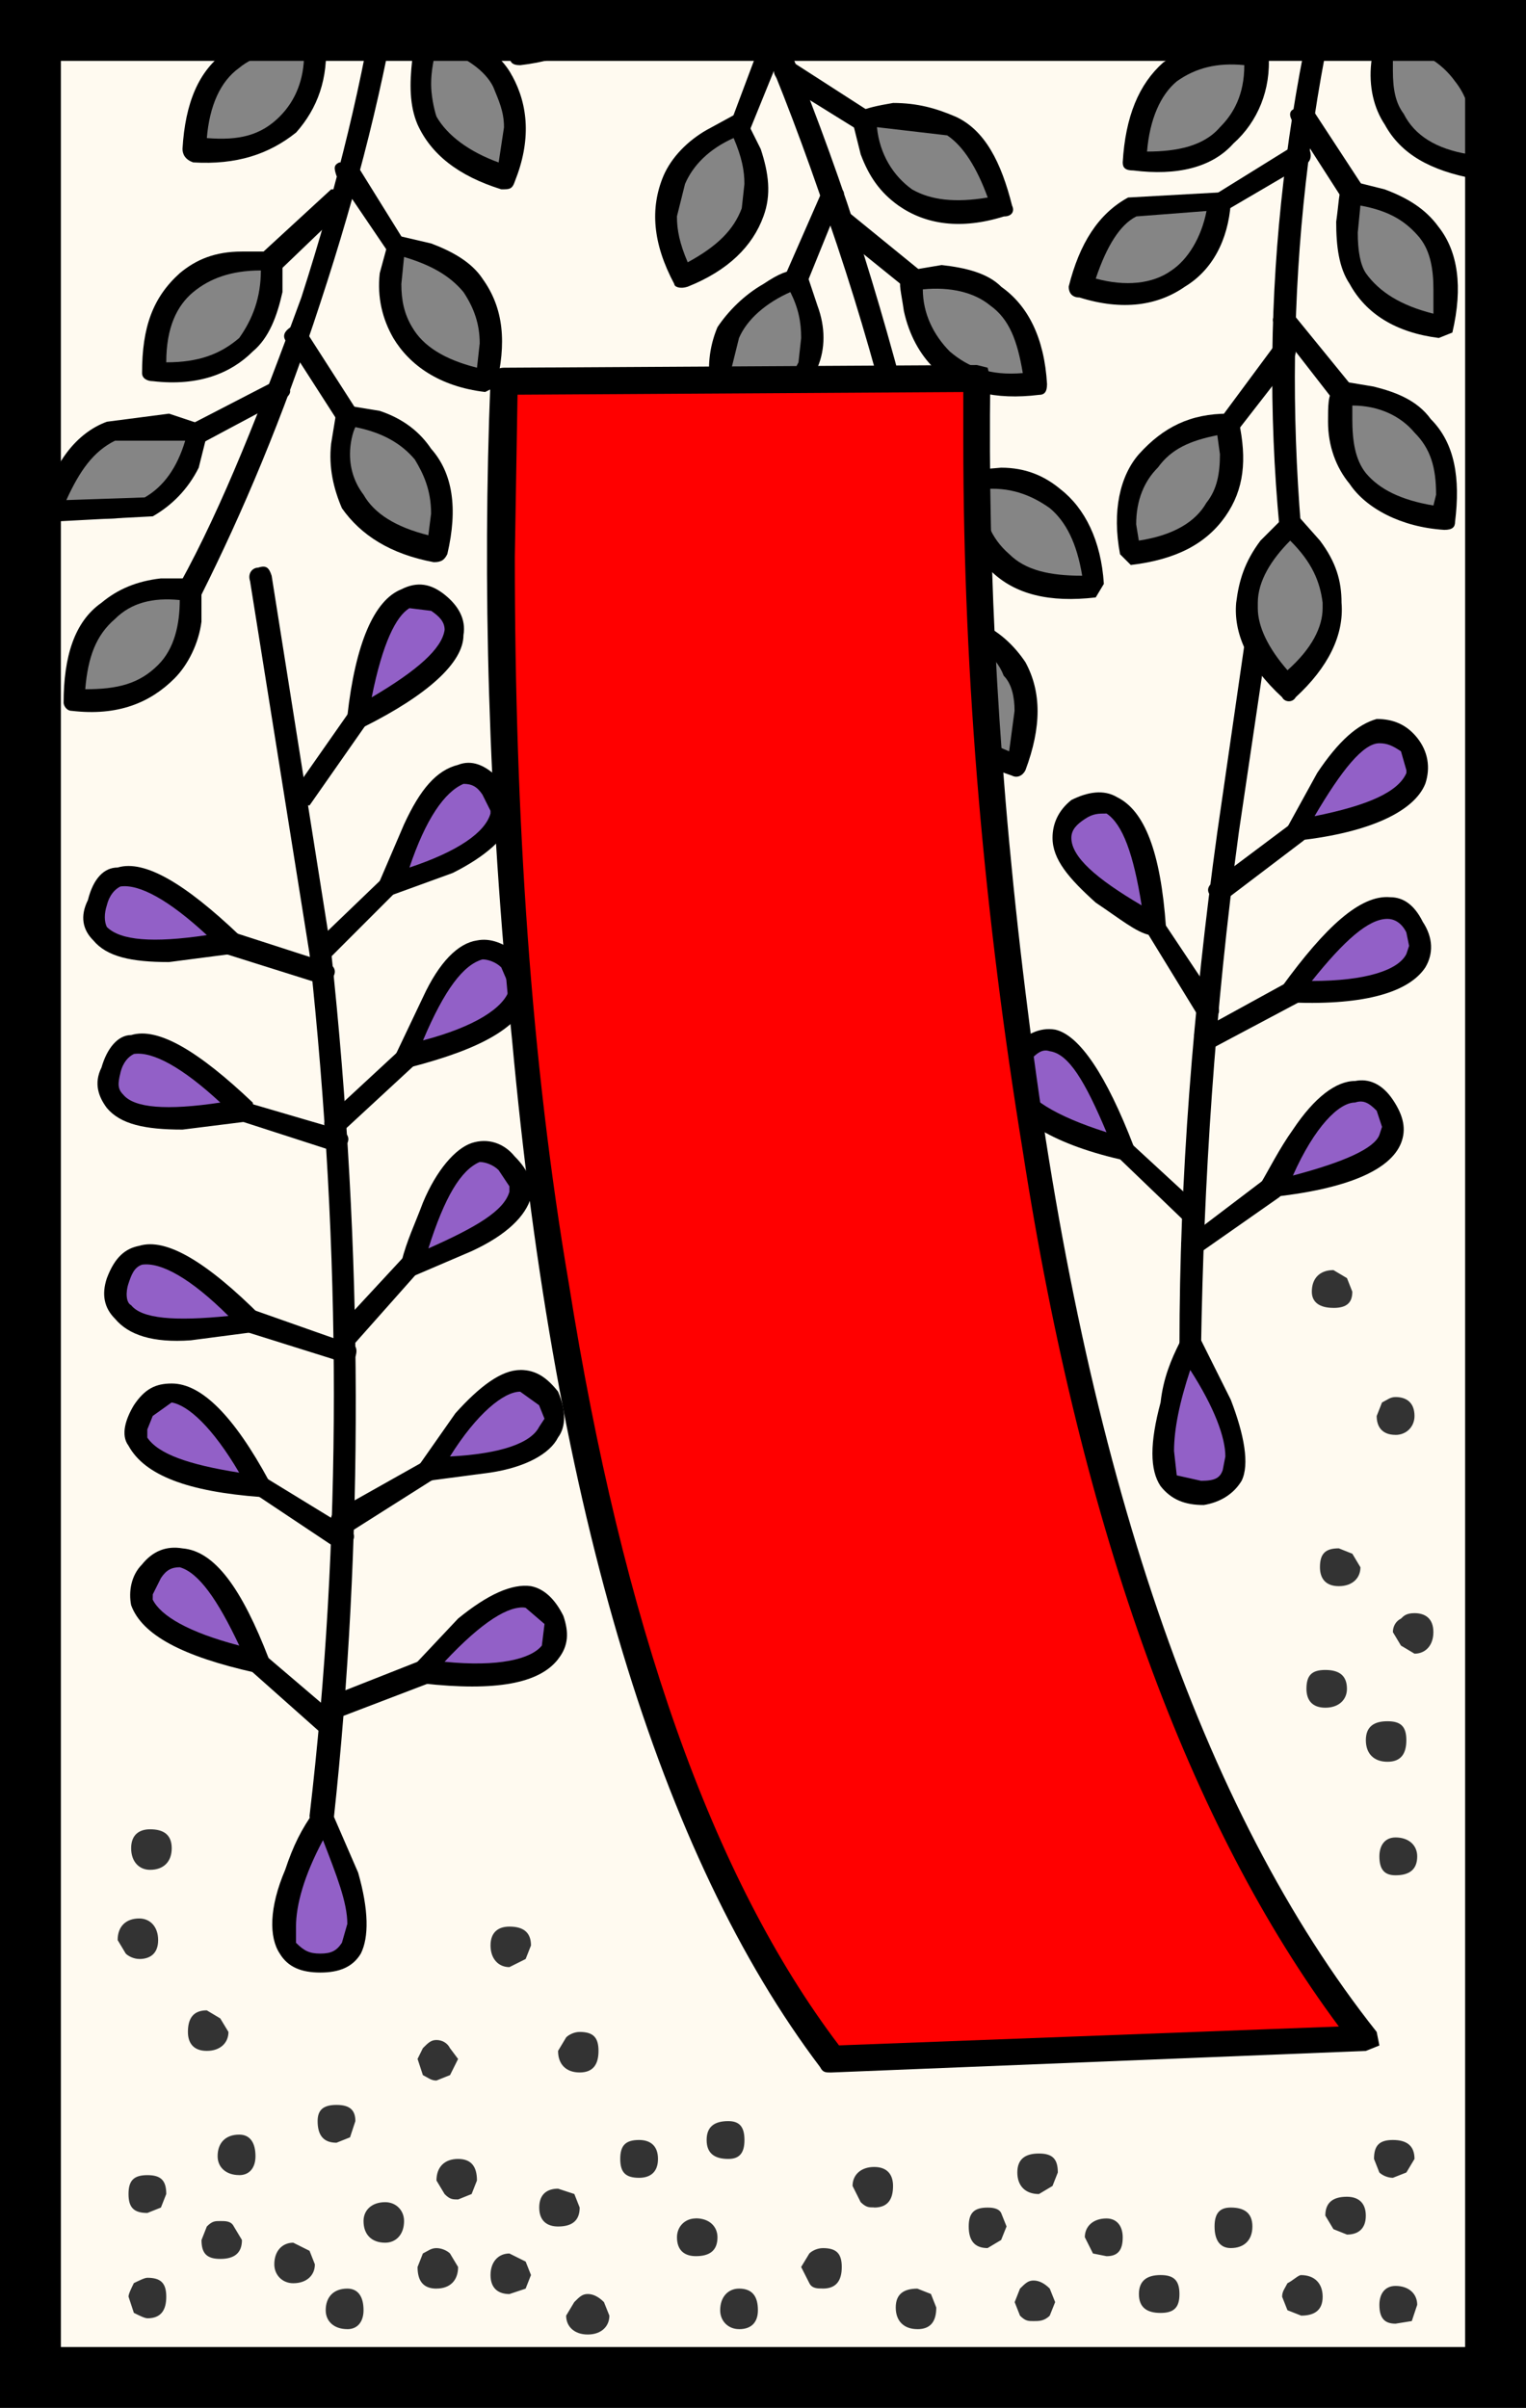 <svg xmlns="http://www.w3.org/2000/svg" width="372" height="587" viewBox="0 0 372 587"><path fill="#fffaf0" d="M0 0h372v587H0z"/><path fill="#333" d="M141.3 505.22c3.3 0 4.6-1.97 4.6-5.26s-1.3-4.62-4.6-4.62c-1.3 0-2.63.66-3.28 1.32l-1.98 3.3c0 3.3 1.98 5.26 5.27 5.26zM85.33 521.03l1.3-3.95c0-2.64-1.3-3.95-4.6-3.95s-4.6 1.3-4.6 3.95c0 3.3 1.3 5.27 4.6 5.27l3.3-1.32zM136.04 542.77c3.3 0 5.27-1.33 5.27-4.62l-1.3-3.3-3.96-1.3c-2.63 0-4.6 1.3-4.6 4.6s1.97 4.62 4.6 4.62zM213.1 538.15c3.3 0 4.6-1.97 4.6-5.26 0-2.65-1.3-4.63-4.6-4.63s-5.27 1.98-5.27 4.62l1.97 3.94c1.32 1.3 1.97 1.3 3.3 1.3zM340.2 349.8c2.64 0 4.62-2 4.62-4.6 0-3.3-1.98-4.63-4.62-4.63-1.3 0-1.97.66-3.3 1.32l-1.3 3.3c0 2.6 1.3 4.6 4.6 4.6zM326.38 386.67c3.3 0 5.26-1.97 5.26-4.6l-1.97-3.3-3.3-1.32c-3.3 0-4.6 1.32-4.6 4.6 0 2.65 1.3 4.62 4.6 4.62zM338.23 429.48c3.3 0 4.6-1.97 4.6-5.26 0-3.3-1.3-4.62-4.6-4.62s-5.27 1.32-5.27 4.62 1.98 5.26 5.27 5.26zM323.08 416.3c3.3 0 5.27-1.96 5.27-4.6 0-3.3-1.97-4.6-5.27-4.6s-4.6 1.3-4.6 4.6c0 2.64 1.3 4.6 4.6 4.6zM344.82 403.13c2.63 0 4.6-1.96 4.6-5.26s-1.97-4.62-4.6-4.62c-1.98 0-2.64.67-3.3 1.33-1.32.65-1.97 1.97-1.97 3.3l1.97 3.28 3.3 1.97zM325.06 318.84c3.3 0 4.6-1.32 4.6-3.96l-1.3-3.3-3.3-1.96c-3.3 0-5.27 1.97-5.27 5.27 0 2.62 1.96 3.94 5.26 3.94zM340.2 457.15c3.3 0 5.28-1.33 5.28-4.62 0-2.63-1.98-4.6-5.28-4.6-2.63 0-3.94 1.97-3.94 4.6 0 3.3 1.3 4.62 3.94 4.62zM328.35 544.74c2.64 0 4.6-1.32 4.6-4.6s-1.96-4.62-4.6-4.62c-3.3 0-5.27 1.32-5.27 4.6l1.98 3.3 3.3 1.32zM264.46 545.4l1.98 3.95 3.3.66c2.63 0 3.95-1.3 3.95-4.6 0-2.63-1.33-4.6-3.96-4.6-3.3 0-5.28 1.97-5.28 4.6zM155.8 530.9c2.63 0 4.6-1.3 4.6-4.6s-1.97-4.62-4.6-4.62c-3.3 0-4.6 1.33-4.6 4.62s1.3 4.6 4.6 4.6zM256.57 532.9l1.3-3.3c0-3.3-1.3-4.62-4.6-4.62S248 526.3 248 529.6s1.98 5.26 5.27 5.26l3.3-1.97zM244.05 546.06l1.32-3.3-1.32-3.3c-.66-1.3-2.64-1.3-3.3-1.3-3.3 0-4.6 1.3-4.6 4.6s1.3 5.27 4.6 5.27l3.3-1.97zM223.64 567.8c3.3 0 4.6-1.98 4.6-5.28l-1.3-3.3-3.3-1.3c-3.3 0-5.28 1.3-5.28 4.6s1.98 5.27 5.28 5.27zM169.63 540.8c-2.64 0-4.6 1.97-4.6 4.6 0 3.3 1.96 4.6 4.6 4.6 3.3 0 5.27-1.3 5.27-4.6 0-2.63-1.98-4.62-5.27-4.62zM109.7 505.88l1.97-3.95-1.98-2.64c-.66-1.32-1.98-1.98-3.3-1.98-1.3 0-1.98.65-3.3 1.98l-1.3 2.63 1.3 3.95c1.32.66 2 1.32 3.3 1.32l3.3-1.32zM71.5 556.6c3.3 0 5.26-1.98 5.26-4.6l-1.3-3.3-3.97-1.98c-2.64 0-4.62 1.97-4.62 5.26 0 2.63 1.98 4.62 4.6 4.62zM50.42 499.96c3.3 0 5.27-1.98 5.27-4.62l-2-3.3-3.28-1.96c-3.3 0-4.6 1.97-4.6 5.26 0 2.64 1.3 4.62 4.6 4.62zM36.6 455.82c3.28 0 5.26-1.97 5.26-5.26 0-3.3-1.98-4.62-5.27-4.62-2.65 0-4.62 1.33-4.62 4.62 0 3.3 1.97 5.26 4.6 5.26zM33.95 477.56c2.64 0 4.6-1.32 4.6-4.6s-1.96-5.28-4.6-5.28c-3.3 0-5.27 1.98-5.27 5.27l1.98 3.3c.66.65 1.98 1.3 3.3 1.3zM39.23 538.15l1.3-3.3c0-3.3-1.3-4.6-4.6-4.6s-4.6 1.3-4.6 4.6 1.3 4.62 4.6 4.62l3.3-1.32zM58.32 530.25c2.64 0 3.96-1.98 3.96-4.6 0-3.3-1.32-5.28-3.96-5.28-3.3 0-5.27 1.98-5.27 5.27 0 2.63 1.98 4.6 5.27 4.6zM58.98 546.06l-1.98-3.3c-.65-1.32-1.97-1.32-3.3-1.32-1.3 0-1.96 0-3.28 1.33l-1.3 3.3c0 3.28 1.3 4.6 4.6 4.6 3.28 0 5.26-1.32 5.26-4.6zM35.93 565.15c3.3 0 4.6-1.97 4.6-5.26s-1.3-4.62-4.6-4.62c-.66 0-1.98.66-3.3 1.3-.65 1.33-1.3 2.65-1.3 3.3l1.3 3.95c1.32.66 2.64 1.32 3.3 1.32zM106.4 557.9c3.3 0 5.27-1.96 5.27-5.26l-1.98-3.3c-.66-.65-1.98-1.3-3.3-1.3-1.3 0-1.98.65-3.3 1.3l-1.3 3.3c0 3.3 1.3 5.27 4.6 5.27zM114.97 534.85l1.3-3.3c0-3.28-1.3-5.25-4.6-5.25s-5.27 1.97-5.27 5.26l1.98 3.3c1.3 1.32 1.97 1.32 3.3 1.32l3.3-1.33zM93.9 546.72c2.62 0 4.6-1.98 4.6-5.28 0-2.63-1.98-4.6-4.6-4.6-3.3 0-5.28 1.97-5.28 4.6 0 3.3 1.98 5.28 5.27 5.28zM143.28 569.1c3.3 0 5.27-1.97 5.27-4.6l-1.32-3.3c-1.3-1.3-2.63-1.97-3.94-1.97-1.33 0-2 .66-3.3 1.97l-1.98 3.3c0 2.63 1.97 4.6 5.26 4.6zM177.53 526.3c2.63 0 3.95-1.32 3.95-4.62s-1.3-4.6-3.95-4.6c-3.3 0-5.27 1.3-5.27 4.6s1.98 4.62 5.27 4.62zM200.6 557.9c3.28 0 4.6-1.96 4.6-5.26s-1.32-4.6-4.6-4.6c-1.33 0-2.65.65-3.3 1.3l-2 3.3 2 3.95c.65 1.3 1.97 1.3 3.28 1.3zM180.16 567.8c3.3 0 4.6-1.98 4.6-4.62 0-3.3-1.3-5.27-4.6-5.27-2.63 0-4.6 2-4.6 5.28 0 2.64 1.97 4.6 4.6 4.6zM317.15 564.5c3.3 0 5.28-1.32 5.28-4.6s-1.98-5.28-5.28-5.28c-.65 0-1.97 1.32-3.3 1.98-.65 1.3-1.3 1.97-1.3 3.3l1.3 3.28 3.3 1.3zM255.9 564.5l1.32-3.3-1.32-3.3c-1.3-1.3-2.63-1.96-3.95-1.96-1.3 0-1.97.65-3.3 1.97l-1.3 3.3 1.3 3.3c1.33 1.32 2 1.32 3.3 1.32 1.32 0 2.64 0 3.95-1.33zM300.03 548.03c3.3 0 5.27-1.97 5.27-5.26 0-3.3-1.97-4.62-5.27-4.62-2.64 0-3.95 1.32-3.95 4.62s1.3 5.26 3.95 5.26zM282.9 563.84c3.3 0 4.62-1.32 4.62-4.6s-1.32-4.63-4.6-4.63-5.28 1.34-5.28 4.63 1.98 4.6 5.27 4.6zM344.16 565.82l1.32-3.96c0-2.63-1.98-4.6-5.28-4.6-2.63 0-3.94 1.97-3.94 4.6 0 3.3 1.3 4.6 3.94 4.6l3.96-.64zM342.84 529.6l1.98-3.3c0-3.3-1.98-4.62-5.27-4.62s-4.6 1.33-4.6 4.62l1.3 3.3c.66.65 1.98 1.3 3.3 1.3l3.3-1.3zM128.14 477.56l1.3-3.3c0-3.28-1.96-4.6-5.26-4.6-2.63 0-4.6 1.3-4.6 4.6s1.97 5.28 4.6 5.28l3.96-1.98zM128.14 557.9l1.3-3.3-1.3-3.28-3.96-1.97c-2.63 0-4.6 1.97-4.6 5.26 0 3.3 1.97 4.63 4.6 4.63l3.96-1.32zM84.67 567.8c2.63 0 3.95-1.98 3.95-4.62 0-3.3-1.32-5.27-3.95-5.27-3.3 0-5.27 2-5.27 5.28 0 2.64 1.97 4.6 5.27 4.6z"/><path d="M304.64 148.26l-7.9 54.66c-5.93 42.8-9.22 84.96-9.22 125.14 0 1.97 1.3 3.3 2.63 3.3 1.98 0 2.64-1.33 2.64-3.3.65-39.52 3.28-81.67 9.2-125.14l7.9-53.35c0-1.3 0-2.63-2.62-3.3-1.32-.65-1.98.67-2.64 2z"/><path fill="#9260C7" d="M299.38 345.2l-9.23-17.14-5.93 19.1c-1.97 11.85.66 17.12 9.22 17.12 7.9-.66 9.9-7.25 5.94-19.1z"/><path d="M290.15 325.43c-1.32 0-1.97.65-2.63 1.96-1.98 3.95-3.95 8.56-4.6 14.5-2.65 9.87-2.65 16.46 0 20.4 2.62 3.3 5.9 4.6 10.52 4.6 3.95-.64 7.25-2.62 9.23-5.9 1.97-3.97.66-11.2-2.64-19.77l-7.24-14.5-2.65-1.3zm8.56 29.63l-.64 3.3c-.66 1.97-1.98 2.63-5.27 2.63l-5.94-1.33-.66-5.93c0-5.26 1.32-11.85 3.95-19.76 5.93 9.22 8.56 16.46 8.56 21.08z"/><path fill="#9260C7" d="M319.8 273.4c-3.96 5.26-6.6 9.87-9.9 15.8l18.45-3.95c10.54-4.6 13.83-9.88 9.22-15.8-4.6-5.94-10.54-5.28-17.78 3.94z"/><path d="M307.94 291.17c.65.66 1.32 1.32 1.97.66 18.45-1.97 29-6.58 31.63-13.17 1.3-3.3.66-6.6-1.98-10.54-2.64-3.95-5.93-5.26-9.22-4.6-4.6 0-9.88 3.94-15.15 11.85-3.3 4.6-5.92 9.88-7.9 13.17 0 .66 0 1.98.66 2.63zm7.24-4.6c5.27-11.86 11.2-17.8 15.15-17.8 1.97-.65 3.3 0 5.27 2l1.3 3.93-.65 2c-1.3 3.28-8.56 6.57-21.07 9.87z"/><path d="M308.6 287.22l-19.1 14.5c-1.98.65-1.98 1.97-.67 3.28l3.3.67 19.76-13.84c1.3-1.3 1.3-2.63.65-3.3l-3.96-1.3z"/><path fill="#9260C7" d="M326.38 227.3c-3.95 4.6-7.9 9.2-11.2 15.14l17.78-1.98c11.86-2.63 15.8-7.9 11.86-14.5-3.3-6.57-9.88-6.57-18.44 1.33z"/><path d="M346.8 224.65c-1.98-3.95-4.6-5.93-7.9-5.93-7.26-.65-15.82 7.25-26.35 21.74-.66.66-.66 1.98 0 2.64.65.66 1.3 1.3 2.63 1.3 17.78.67 28.32-2.62 32.27-8.55 1.98-3.3 1.98-7.25-.66-11.2zm-8.57-.65c1.32 0 3.3.65 4.6 3.3l.67 3.28-.66 1.98c-1.97 3.95-9.88 6.58-23.05 6.58 7.9-9.88 13.82-15.14 18.43-15.14z"/><path d="M313.2 239.8L292.8 251c-2 .65-2 1.32-1.33 3.3 1.32 1.3 1.98 2.63 3.95 1.3l21.08-11.2c.65-.64 1.32-1.96.65-3.94-.65-1.32-1.97-1.32-3.95-.65z"/><path fill="#9260C7" d="M325.72 186.46c-3.96 4.6-6.6 9.87-9.22 16.46l17.12-5.27c11.2-3.95 14.5-9.88 9.22-15.8-4.6-6.6-10.53-4.6-17.12 4.6z"/><path d="M347.45 191.07c1.32-3.95.66-7.9-1.97-11.2-2.64-3.3-5.93-4.6-9.88-4.6-4.6 1.3-9.23 5.26-14.5 13.16l-7.24 13.17c-.66 1.32-.66 1.32 0 2.64.66.65 1.98 1.3 2.64.65 17.78-1.98 28.32-7.25 30.95-13.83zm-4.6-3.3v.66c-1.98 4.6-9.23 7.9-22.4 10.54 6.58-11.2 11.85-17.78 15.8-17.78 1.98 0 3.3.64 5.27 1.96l1.32 4.6z"/><path d="M314.52 200.95l-18.44 13.82c-1.98 1.32-1.98 2.64-.66 3.95 1.32 1.98 1.98 1.98 3.3.67l19.1-14.5c1.3-1.32 1.3-2.64.65-3.95h-3.95z"/><path fill="#9260C7" d="M249.32 256.93c-5.93 5.27-3.3 10.53 7.25 16.46 4.6 3.3 10.53 5.26 17.12 6.58l-7.25-16.47c-5.93-10.52-11.86-12.5-17.13-6.57z"/><path d="M273.03 282.62l2.63-.66.66-2.64c-6.58-17.12-13.17-27-19.1-28.32-3.95-.66-7.24 1.32-9.88 3.95-3.3 3.3-3.95 6.58-3.3 9.88 1.98 7.25 11.86 13.83 29 17.8zm-23.7-20.43l1.3-3.3c1.98-1.97 3.3-3.3 5.27-2.63 4.62.66 8.57 7.25 13.84 19.76-12.52-3.95-19.76-8.57-20.42-12.5v-1.33z"/><path d="M271.7 278.66c-1.3 1.32-1.3 1.98.67 3.3l17.13 16.46c.65 1.32 2.63 1.32 3.3 0 .64-1.98.64-3.3 0-3.96l-17.14-15.8c-1.32-1.97-2.63-1.97-3.95 0z"/><path fill="#9260C7" d="M281.6 225.97l-3.3-18.44c-3.96-11.2-8.56-14.5-15.15-9.88-6.58 3.95-5.93 9.88 3.3 17.78l15.14 10.54z"/><path d="M280.27 227.95h2.64l1.32-1.98c-1.3-18.44-5.27-28.32-11.85-31.6-3.3-2-7.24-1.33-11.2.65-3.3 2.63-4.6 5.93-4.6 9.22 0 5.27 3.95 9.88 10.53 15.8 5.93 3.96 9.88 7.25 13.17 7.9zm-10.53-29.64c3.95 2.65 6.58 9.9 8.56 22.4-11.2-6.58-17.13-11.86-17.13-16.46 0-1.98 1.32-3.3 3.3-4.6 1.97-1.33 3.3-1.33 5.27-1.33z"/><path d="M280.27 224c-1.97.65-1.97 1.97-.65 3.3l12.5 20.4c1.33 1.33 1.98 1.33 3.96.66 1.32-1.3 1.32-1.97.66-3.95l-13.17-19.75c-.66-1.97-1.98-1.97-3.3-.65zM62.93 138.38c-1.32 0-2.63 1.3-1.97 3.3l14.5 90.88c7.9 73.1 7.9 142.92 0 210.1 0 1.3 1.3 2.63 3.28 2.63l1.3-.67 1.33-1.32c7.25-67.17 7.25-137.63-.65-211.4l-14.5-91.55c-.65-1.97-1.3-2.63-3.3-1.97z"/><path fill="#9260C7" d="M85.33 460.44l-6.6-17.8-8.55 17.8c-3.3 11.85-.66 17.78 7.9 18.43 7.9 0 10.54-5.92 7.25-18.43z"/><path d="M80.72 441.34l-1.98-1.32c-.66 0-1.98 0-1.98 1.32-3.3 4.6-5.27 8.56-7.24 14.48-3.95 9.23-3.95 16.47-1.32 20.42 1.98 3.3 5.27 4.62 9.88 4.62 4.6 0 7.9-1.32 9.88-4.62 1.97-3.95 1.97-10.54-.66-19.75l-6.58-15.16zM84.67 469l-1.32 4.6c-1.3 1.98-2.63 2.64-5.27 2.64-2.63 0-3.95-.66-5.92-2.63v-3.94c0-5.27 1.97-12.5 6.58-21.08 3.3 8.57 5.93 15.15 5.93 20.42z"/><path fill="#9260C7" d="M116.28 391.85L103.1 406.7l18.45.8c11.86-1.6 16.47-7.06 13.17-15.66h-18.44z"/><path d="M136.04 404.46c2.63-3.3 2.63-6.6 1.3-10.54-1.96-3.96-4.6-6.6-7.9-7.25-4.6-.66-10.52 1.98-17.77 7.9l-10.54 11.2v2.64l1.98 1.98c17.8 1.98 28.33 0 32.94-5.92zm-3.3-8.57l-.65 5.26c-2.65 3.3-10.55 5.27-23.72 3.95 9.22-9.87 15.8-13.8 19.76-13.16l4.6 3.95z"/><path d="M101.8 405.1l-21.75 8.58c-1.3 1.3-1.97 2.63-1.3 3.95 0 1.97 1.3 2.63 3.3 1.3l22.37-8.55 1.32-3.95c-.65-1.97-1.97-2.63-3.95-1.3z"/><path fill="#9260C7" d="M45.15 399.84l17.13 5.28-7.9-16.47c-6.6-9.88-12.52-11.2-17.8-5.27-4.6 5.93-2.63 11.2 8.57 16.46z"/><path d="M65.57 404.46c-6.6-17.13-13.17-26.34-21.08-27-3.96-.67-7.26.66-9.9 3.95-2.62 2.64-3.28 6.6-2.62 9.9 2.63 7.23 12.5 12.5 30.3 16.45.65 0 1.3 0 2.63-.66l.67-2.64zm-28.32-15.8l1.98-3.96c1.3-1.98 2.63-2.64 4.6-2.64 4.6 1.32 9.22 7.9 14.5 19.1-12.52-3.3-19.1-7.24-21.1-11.2l.02-1.3z"/><path d="M60.3 403.8c-1.32.66-1.32 2.63.66 3.3l17.78 15.8c1.3.66 3.3.66 3.95 0 .65-1.97.65-2.64-.67-4.6l-17.78-15.16-3.95.66z"/><path fill="#9260C7" d="M114.97 343.86c-3.96 3.95-7.25 9.22-10.55 14.5l17.8-2.64c11.84-2.64 15.13-7.9 11.18-14.5-3.95-6.58-10.54-5.92-18.43 2.64z"/><path d="M126.82 333.98c-4.6 0-9.88 3.96-15.8 10.54l-9.23 13.17v2.63c1.3.66 1.3.66 2.62.66l15.15-2c8.57-1.3 14.5-4.6 16.47-8.55 1.98-2.64 1.98-6.6 0-11.2-2.63-3.3-5.27-5.27-9.22-5.27zm5.92 11.86l-1.3 1.98c-2 3.95-9.23 6.58-21.75 7.24 6.58-10.54 13.16-15.8 17.12-15.8l4.6 3.3 1.32 3.28z"/><path d="M103.1 356.38l-21.06 11.85c-1.32.66-2 2.63-.67 3.95.66 1.98 1.98 1.98 3.96 1.32l19.76-12.52c1.96-.66 2.62-2.63 1.3-3.3-.66-1.96-1.98-2.62-3.3-1.3z"/><path fill="#9260C7" d="M45.15 359l18.44 3.3c-3.3-5.27-6.6-11.2-10.55-15.15-7.9-9.2-13.82-9.88-18.44-3.3-3.94 6.6-.65 11.2 10.55 15.16z"/><path d="M63.6 364.94c.65 0 1.97-.66 1.97-1.32V361c-8.57-15.82-16.46-23.73-23.7-23.73-3.96 0-6.6 1.33-9.23 5.28-1.98 3.3-3.3 7.24-1.32 9.87 3.95 7.25 14.5 11.2 32.27 12.52zM41.85 341.9c3.95.65 9.88 5.92 16.46 17.1-12.5-1.97-19.76-4.6-22.4-8.55v-1.97l1.32-3.3 4.62-3.3z"/><path d="M61.6 361c-1.3.65-1.3 2.62.68 3.28l19.75 13.17c1.32.67 2.63.67 3.3-.66 1.3-1.98 1.3-2.64 0-3.96l-20.42-12.5c-1.3-1.33-2.62-1.33-3.3.65z"/><path fill="#9260C7" d="M107.06 291.17c-2.64 5.28-5.27 10.54-6.58 17.13l17.12-7.25c9.88-5.92 11.85-11.85 6.58-17.78-5.92-4.6-11.2-2.63-17.12 7.9z"/><path d="M125.5 281.95c-2.64-3.3-6.58-4.6-10.53-3.3-3.96 1.33-8.57 6.6-11.86 14.5-1.97 5.27-3.94 9.23-5.26 14.5l.66 2.62 2.63.66 13.84-5.93c8.56-3.95 13.17-8.56 14.48-13.17.66-3.3-.66-6.58-3.95-9.88zm-1.32 7.25v1.32c-1.3 4.6-7.9 8.56-19.75 13.82 3.95-12.5 7.9-19.1 12.5-21.07 1.33 0 3.3.66 4.62 1.98l2.63 3.95z"/><path d="M98.5 306.32L82.03 324.1c-.66 1.32-.66 2.64 0 3.96 1.32.66 3.3.66 3.95 0l15.8-17.8c1.32-1.3 1.32-1.96 0-3.94-.65-.65-1.97-.65-3.28 0z"/><path fill="#9260C7" d="M42.52 324.1l19.1-1.97c-4.62-4.6-9.22-8.56-14.5-11.86-9.88-5.93-15.8-5.93-18.44 1.32-2.63 7.9 2.64 11.84 13.84 12.5z"/><path d="M63.6 320.8c-13.18-13.16-23.06-19.1-29.65-17.1-3.3.64-5.92 2.63-7.9 7.9-1.32 3.95-.66 7.24 1.98 9.87 3.3 3.96 9.2 5.93 18.44 5.27l15.14-1.98c1.33 0 2-.66 2-1.97v-2zm-32.28-7.9c.66-1.97 1.32-3.94 3.3-4.6 4.6-.66 11.85 3.3 21.07 12.5-13.18 1.33-21.1.67-23.72-2.62-1.32-.66-1.32-3.3-.66-5.27z"/><path d="M62.28 319.5c-1.98 0-3.3 0-3.3 1.97-.66 1.32 0 3.3 1.32 3.3L83.35 332c1.32 0 2.64 0 3.3-1.3.65-1.98 0-3.3-1.98-3.3l-22.4-7.9z"/><path fill="#9260C7" d="M102.45 198.3l-7.24 17.13 17.13-7.24c10.53-5.28 12.5-10.55 7.24-16.48-5.27-5.26-11.2-3.3-17.12 6.6z"/><path d="M124.84 199.63c1.32-3.3 0-6.6-3.3-9.88-3.28-3.3-6.57-4.6-9.87-3.3-5.27 1.32-9.22 5.93-13.17 14.5l-5.93 13.83.66 2.63 2.63.67 14.5-5.27c7.9-3.96 13.17-8.56 14.48-13.17zm-7.24-5.93l1.97 3.95v.66c-1.3 4.62-7.9 9.23-19.76 13.18 3.97-11.85 8.58-18.44 13.18-20.4 2 0 3.3.64 4.62 2.62z"/><path d="M93.23 214.12L76.1 230.58c-.65.66-.65 1.98 0 3.3h3.96l16.46-16.47c1.98-1.3 1.98-2.63.66-3.28-1.97-1.32-2.64-1.32-3.95 0z"/><path fill="#9260C7" d="M37.24 231.9l18.45-1.32c-3.97-5.27-8.58-9.22-13.84-12.5-9.88-6.6-15.8-5.94-18.44 1.3-1.98 7.9 2.63 11.86 13.82 12.52z"/><path d="M21.44 219.4c-1.97 3.94-1.32 7.23 1.32 9.86 3.3 3.96 9.22 5.27 18.44 5.27l15.15-1.97 1.97-1.98v-2.63c-13.17-12.52-23.05-18.44-29.64-16.47-3.3 0-5.92 2.64-7.24 7.9zm4.6 6.57c-.65-1.32-.65-3.3 0-5.26.67-2.63 2-3.94 3.3-4.6 4.6-.67 11.86 3.3 21.08 11.85-13.18 1.98-21.07 1.3-24.37-1.98z"/><path d="M53.7 229.26c-.65 1.32 0 3.3 1.33 3.3l23.05 7.25c1.32.66 2.64 0 3.3-1.97.65-1.32 0-2.64-1.98-3.3L57 227.3c-1.97 0-3.3 0-3.3 1.96z"/><path fill="#9260C7" d="M91.25 156.82c-2.63 5.27-3.3 11.85-4.6 17.78 6.58-2.63 11.85-5.93 16.46-9.88 8.57-6.58 9.88-13.17 3.3-17.78-5.93-4.6-11.2-1.32-15.15 9.88z"/><path d="M112.98 154.84c.67-3.95-1.3-7.24-4.6-9.88-3.3-2.63-6.6-3.3-10.54-1.3-6.6 2.62-11.2 13.16-13.17 30.94l.66 2.64h3.3c15.8-7.9 24.35-15.8 24.35-22.4zm-13.17-6.58l5.3.65c1.96 1.33 3.28 2.65 3.28 4.63-.66 4.6-6.6 9.87-17.78 16.46 2.63-13.18 5.92-19.77 9.2-21.74z"/><path d="M85.33 173.28L71.5 193.04c-1.32 1.32-1.32 1.98.66 3.3h3.3l13.82-19.76c.65-1.98.65-3.3-.66-3.3h-3.3z"/><path fill="#9260C7" d="M106.4 241.12c-2.63 4.6-5.27 10.53-7.24 16.46l17.12-6.58c10.54-5.27 13.17-10.54 7.9-16.47-5.27-5.27-11.2-3.95-17.78 6.6z"/><path d="M126.16 232.56c-3.3-2.63-6.6-3.96-9.88-3.3-4.6.67-9.22 5.27-13.17 13.84l-6.58 13.83c0 .65 0 1.97.66 2.63l2.63.66c17.8-4.6 27.02-9.88 29.65-17.78.66-3.3 0-6.6-3.3-9.88zm-3.95 3.3l1.98 4.6v.66c-1.32 4.6-8.56 9.22-21.07 12.5 5.28-12.5 9.88-18.43 14.5-19.74 1.32 0 3.3.65 4.6 1.97z"/><path d="M97.84 255.6l-17.8 16.48c-1.3 1.3-1.3 2.63 0 3.3l3.3.65 17.8-16.46c1.3-.67 1.3-2.64 0-3.96-1.33-.65-2.64-.65-3.3 0z"/><path fill="#9260C7" d="M40.54 272.74l18.44-1.98c-3.95-4.6-8.56-8.56-13.83-11.86-9.88-6.58-15.8-5.92-18.44 1.32-1.96 7.9 2.65 11.85 13.84 12.52z"/><path d="M60.3 273.4l1.98-1.32-.67-3.3c-13.16-12.5-23.04-18.44-29.62-16.46-3.3 0-5.93 3.3-7.24 7.9-1.98 3.95-.67 7.24 1.3 9.88 3.3 3.95 9.23 5.27 18.45 5.27l15.8-1.98zm-30.95-11.87c.65-2.63 1.97-3.95 3.3-4.6 4.6-.66 11.84 3.3 21.06 11.85-13.16 1.98-21.06 1.32-23.7-1.97-1.32-1.3-1.32-2.63-.65-5.27z"/><path d="M57 270.1c-.65 1.98 0 3.3 1.98 3.3l22.4 7.24c1.97 0 2.63 0 3.3-1.98.65-1.32-.02-2.63-2-3.3L60.3 268.8c-1.98-.66-3.3 0-3.3 1.32zM98.5-77.65L95.86-75c2.64 43.45-4.6 92.2-22.4 147.52-9.87 27-19.1 50.7-29.63 69.8 0 1.33 0 2.65 1.98 3.3 1.32 1.32 2.64 1.32 3.3-.65 9.88-19.76 19.76-42.81 28.98-71.14C96.52 17.85 104.42-31.55 101.13-75c0-2-1.32-2.65-2.63-2.65z"/><path fill="#858585" d="M55.03-7.83c13.83.66 21.73-3.96 26.34-13.84l1.98-14.48-14.5 1.97C59-29.58 55.04-21 55.04-7.83z"/><path d="M60.96-32.2c-5.93 5.27-8.56 13.17-8.56 24.37 0 1.3 1.3 2.63 2.63 2.63 10.54 0 19.1-2.63 23.7-8.56 5.93-5.93 7.9-13.83 6.6-22.4l-1.98-2.63c-8.56-.65-16.47 1.33-22.4 6.6zm-3.3 21.74c.66-8.57 2.64-13.84 6.6-17.8 3.94-3.3 9.2-4.6 15.8-4.6 0 6.6-1.32 11.85-4.6 15.8-3.97 3.96-9.9 5.93-17.8 6.6z"/><path d="M96.52-53.94L81.37-37.47c-1.32 1.32-1.32 2.63 0 3.3.67 1.3 1.98 1.3 3.3 0l15.8-15.15c1.32-1.98 1.32-3.3 0-4.62-.66-.66-1.97-.66-3.95 0z"/><path fill="#858585" d="M47.12 36.3c13.18 1.3 22.4-2.64 27-11.87l2.64-14.48-14.48 1.3c-9.23 3.3-14.5 11.87-15.16 25.04z"/><path d="M72.16 32.34c5.26-5.93 7.9-13.17 7.24-22.4 0-1.3-.66-1.97-1.98-1.97-8.56-1.3-16.46-.66-22.4 4.62-6.58 4.6-9.87 12.5-10.53 23.7 0 1.3.65 2.63 2.62 3.3 10.55.64 18.45-2 25.04-7.26zM68.2 28.4c-4.6 4.6-9.88 5.9-17.78 5.26.66-7.9 3.3-13.83 7.9-17.12 3.96-3.3 9.88-4.6 15.8-3.3 0 5.93-1.96 11.2-5.92 15.15z"/><path d="M95.2-2.57c1.32-.65 1.32-2.63.66-3.94-.65-.67-2.63-.67-3.95 0L75.46 7.96c-1.32 1.32-1.98 2.64-.66 3.95.65 1.32 1.96 1.32 3.94 0L95.2-2.58z"/><path fill="#858585" d="M37.24 90.96c13.18.66 22.4-3.3 26.35-13.17l2.63-14.5-14.5 1.98c-9.2 3.94-14.48 11.84-14.48 25.68z"/><path d="M66.88 61.32h-7.9c-6.58 0-11.2 1.97-15.15 5.27-6.58 5.92-9.2 13.16-9.2 24.36 0 1.32 1.3 1.97 2.62 1.97 11.2 1.32 19.1-1.97 24.37-7.24 3.95-3.3 5.93-8.58 7.24-14.5v-7.9l-1.98-1.98zM47.12 71.2c3.96-3.3 9.23-5.27 16.47-5.27 0 6.6-2 11.85-5.28 16.47-4.6 3.94-9.88 5.93-17.78 5.93 0-8.57 2.63-13.84 6.58-17.13z"/><path d="M80.72 46.17L64.25 61.32c-.66 1.32-.66 3.3 0 3.96l3.95.65 16.46-15.8c.67-.66.67-2.64 0-3.96h-3.94z"/><path fill="#858585" d="M12.88 123.9c13.17 4.6 22.4 3.28 28.98-5.28l5.93-13.17c-3.97-1.32-9.24-2.64-13.85-1.98-10.53.66-17.78 7.9-21.07 20.42z"/><path d="M50.42 106.1l-1.32-2.63-7.9-2.63-15.15 1.97c-7.24 2.65-13.17 9.9-15.8 21.1-.66 1.3 0 2.62 1.97 3.28l25.02-1.32c4.62-2.63 8.57-6.58 11.2-11.85l1.98-7.9zm-15.15 15.16l-19.1.65c3.3-7.23 6.6-11.85 11.86-14.48h17.12c-1.98 6.6-5.27 11.2-9.88 13.84z"/><path d="M66.88 92.93l-20.4 10.54c-1.33.66-2 1.98-.67 3.95.67 1.32 1.33 1.32 3.3.67l19.76-10.56c1.32-.66 2.63-1.97 1.32-3.3l-3.3-1.3z"/><path fill="#858585" d="M134.06-15.08c2.64-13.17 0-22.4-9.2-28.3l-13.2-4.63-.65 14.48c1.98 10.54 9.23 15.8 23.06 18.44z"/><path d="M111.67-50.64l-2.63 1.97c-.66.66-.66 3.3-1.32 7.24 0 5.93.66 11.86 3.3 15.8 3.95 6.6 11.84 11.2 21.72 13.2 1.98 0 3.3-.67 3.3-2 2.63-10.53 1.3-18.43-3.3-25.67-3.3-3.96-7.9-7.25-13.17-9.22l-7.9-1.32zm3.95 22.4c-1.97-3.3-2.64-6.6-2.64-10.55l.67-6.58c5.92 1.32 11.2 3.95 14.5 8.57 2.62 3.94 3.94 7.23 3.94 12.5l-.67 5.93c-8.57-2.64-13.17-5.93-15.8-9.88z"/><path d="M97.84-69.08c-1.32 1.3-1.98 1.97-1.32 3.95l13.17 19.1c.65.66 1.97 1.3 3.28 0 1.98-1.32 1.98-2.64.67-3.3l-12.52-19.1-3.3-.65z"/><path fill="#858585" d="M122.86 43.54c4.62-12.52 3.3-22.4-4.6-28.98l-13.17-6.6-2.65 14.5c.66 10.54 7.24 17.13 20.4 21.08z"/><path d="M124.84 18.5c-1.98-3.94-6.58-7.9-11.86-10.53l-7.9-2.63c-.65 0-1.97 0-1.97 1.32-1.3 2.63-1.97 5.26-2.62 7.9-.67 5.92-.67 11.2 1.3 15.8 3.3 7.25 9.9 12.52 20.43 15.8 1.98 0 2.65 0 3.3-1.97 3.95-9.9 3.3-18.44-.66-25.7zM105.1 20.5c0-3.3.64-5.93 1.3-9.22 7.25 2.64 11.86 5.93 13.83 9.88 1.32 3.3 2.63 5.93 2.63 9.88l-1.3 8.57c-7.26-2.65-12.53-6.6-15.16-11.2-.66-1.98-1.3-5.28-1.3-7.9z"/><path d="M93.9-14.42c-2 1.32-2 1.98-1.33 3.96L103.1 9.29c.67 1.3 2 1.96 3.3 1.3 1.98-.65 1.98-1.97 1.32-3.94L97.18-13.1c-.66-1.32-1.97-1.98-3.3-1.32z"/><path fill="#858585" d="M118.26 92.93c3.3-12.5 0-21.73-7.9-28.32L96.5 60l-1.3 14.5c2.62 9.87 9.87 16.46 23.04 18.43z"/><path d="M117.6 67.9c-2.63-3.95-7.25-6.58-12.5-8.55l-8.58-2-1.98 2-1.97 7.24c-.66 5.92.66 11.2 3.3 15.8 3.94 6.58 11.2 11.85 22.4 13.17l2.62-1.32c2.63-10.54 1.96-19.1-3.3-26.34zm-17.13 11.86c-1.97-3.3-2.63-6.6-2.63-10.54l.66-6.58c6.6 1.97 11.2 4.6 14.48 8.56 2.64 3.96 3.96 7.9 3.96 12.5l-.66 5.94c-7.9-1.98-13.17-5.27-15.8-9.88z"/><path d="M82.7 39.6c-1.33.64-1.33 1.3-.67 3.28l12.5 18.44c.68 1.32 2 1.97 3.97 1.32 1.3-1.32 1.3-3.3 0-3.95L86.64 39.6H82.7z"/><path fill="#858585" d="M106.4 133.77c3.3-12.5 0-21.74-7.9-27.67l-13.83-5.26-1.32 14.5c1.98 9.87 9.88 16.45 23.05 18.43z"/><path d="M82.03 100.17l-1.3 7.92c-.68 5.9.64 11.18 2.62 15.8 4.6 6.57 11.86 11.2 22.4 13.16 1.97 0 2.63-.66 3.3-1.98 2.62-11.2 1.3-19.75-3.96-25.68-2.65-3.95-6.6-7.25-12.53-9.23l-7.9-1.3c-1.32 0-2.64 0-2.64 1.3zm4.6 3.96c6.6 1.32 11.2 3.96 14.5 7.9 1.98 3.3 3.96 7.25 3.96 13.18l-.67 5.27c-7.9-1.97-13.18-5.26-15.8-9.88-2-2.64-3.3-5.93-3.3-9.9 0-2.62.65-5.25 1.3-6.57z"/><path d="M70.84 79.76c-1.98 1.32-1.98 2.64-.67 3.95l11.86 18.46c1.32 1.97 2.63 1.97 3.95 1.3 1.98-1.3 1.98-2.62.66-3.94L74.8 81.08c-1.33-1.98-2.64-1.98-3.96-1.32z"/><path fill="#858585" d="M18.15 171.3c13.17.66 21.73-3.28 25.68-13.16l2.64-14.5-13.83 1.33c-9.88 3.94-14.5 12.5-14.5 26.34z"/><path d="M47.12 141h-7.9c-5.92.67-10.54 2.65-14.48 5.94-6.6 4.6-9.23 13.17-9.23 24.37 0 .66.67 1.98 2 1.98 11.18 1.32 19.1-1.97 25.02-7.9 3.3-3.3 5.92-8.56 6.58-13.83v-7.9L47.12 141zm-19.1 9.9c3.96-3.96 9.22-5.28 15.8-4.62 0 5.93-1.3 11.86-5.26 15.8-4.6 4.62-9.88 5.94-17.78 5.94.66-7.9 2.64-13.18 7.25-17.13zM362.6-108.6l-3.3.66c-9.87 17.12-19.1 39.5-27.66 67.84-18.43 55.98-25.02 112.62-19.75 168.6 0 1.97 1.3 2.63 2.63 2.63 1.97-.66 2.63-1.32 2.63-2.63-4.6-55.98 1.3-111.97 19.1-166.64 8.56-27.65 17.78-50.05 27.66-66.5.65-1.98.65-3.3-1.32-3.96z"/><path fill="#858585" d="M327.7 110.05c2.63 10.54 11.2 15.16 24.36 16.47 1.98-13.83-1.98-22.4-10.54-27.66l-14.5-3.3.68 14.5z"/><path d="M334.94 94.25l-7.9-1.32c-1.32 0-1.98 1.32-1.98 1.98-1.32 1.32-1.32 3.96-1.32 7.9 0 5.94 1.98 11.2 5.27 15.16 3.96 5.93 12.53 10.54 23.07 11.2 1.97 0 2.63-.66 2.63-1.98 1.3-10.54 0-19.1-5.93-25.03-3.3-4.6-8.57-6.58-13.83-7.9zm-1.98 21.08c-2.63-3.3-3.3-7.9-3.3-13.17v-3.3c6.6 0 11.86 2.64 15.16 6.6 3.95 3.94 5.26 8.55 5.26 15.14l-.65 2.63c-7.9-1.32-13.17-3.95-16.47-7.9z"/><path d="M311.9 75.8c-2 1.32-2 2.65-.67 3.96l13.83 17.8H329c1.33-1.33 1.33-2 .67-3.3l-14.5-17.8-3.28-.65z"/><path fill="#858585" d="M329 61.32c1.33 10.54 9.23 16.46 22.4 19.1 3.3-12.5 0-22.4-7.9-28.32l-13.83-5.27-.66 14.5z"/><path d="M350.75 55.4c-3.3-4.62-7.9-7.25-13.18-9.23l-7.9-1.98c-.66 0-1.98.65-2.64 1.97-.65.66-.65 3.3-1.3 7.9 0 5.93.64 11.2 3.28 15.15 3.96 7.25 11.2 11.86 21.74 13.18l3.3-1.32c2.63-11.2 1.32-19.76-3.3-25.68zm-4.62 2.63c2.64 3.3 3.3 7.9 3.3 12.5v5.94c-7.9-1.98-13.17-5.27-16.47-9.88-1.32-2-1.97-5.28-1.97-9.9l.64-6.58c7.25 1.32 11.2 3.95 14.5 7.9z"/><path d="M316.5 26.41c-1.98.02-2.64 1.33-1.32 3.3l11.85 18.45c1.98 1.97 2.64 1.97 3.96 1.32 1.96-1.32 1.96-2.64 1.3-3.95l-12.5-19.1h-3.3z"/><path fill="#858585" d="M336.9 23.12c2.65 9.88 9.9 15.8 23.06 17.78 2.64-12.5.67-22.4-8.56-27.66l-13.17-5.27-1.32 15.15z"/><path d="M359.3 16.54c-3.3-4.62-7.9-7.25-13.16-9.23l-7.9-1.96-2.64 1.97c-.66.67-.66 3.3-1.32 7.92-.66 5.92.66 11.2 3.3 15.14 3.95 7.25 11.2 11.2 21.73 13.18l3.3-1.98c1.97-10.54 1.32-19.1-3.3-25.02zm-19.75-5.28c6.58.67 11.85 3.96 15.15 8.57 2.63 3.3 3.95 7.24 3.95 11.85L358 37.6c-7.92-1.3-13.18-4.6-15.82-9.87-1.98-2.63-2.63-5.92-2.63-10.54v-5.94z"/><path d="M323.74-12.45c-1.3 1.32-1.3 2.64-.66 3.3l13.18 19.1 3.3.66c1.3-1.3 1.96-2.63.64-3.94L327.7-11.8l-3.96-.64z"/><path fill="#858585" d="M348.1-28.25c.67 10.54 7.26 17.8 19.77 21.73 5.26-12.5 3.3-22.4-3.95-28.98l-12.52-6.58-3.3 13.83z"/><path d="M351.4-44.72c-.65-.66-1.97 0-2.63 1.32l-2.64 7.9c-.65 5.93-.65 10.54 1.32 15.8 3.3 7.25 9.88 12.53 20.42 15.82 1.3.66 2.63 0 3.3-1.98 3.28-9.88 3.28-18.44 0-25.7-2.64-3.94-6.6-7.9-11.87-10.52l-7.9-2.64zm1.32 5.93c6.6 1.33 10.54 5.28 13.17 9.9l2.63 9.2-1.98 9.9c-7.24-3.3-12.5-7.25-13.83-12.53-1.3-1.97-1.97-3.94-1.97-7.24l1.97-9.22z"/><path d="M340.2-65.13c-1.3 1.3-1.97 2.63-.65 3.94l9.22 19.77c.66 1.98 1.98 2.64 3.95 1.98 1.32-1.3 1.32-1.98 1.32-3.3L343.5-63.8c-.66-1.3-1.3-1.97-3.3-1.3z"/><path fill="#858585" d="M275.66 135.1c13.17-1.33 21.08-6.6 23.72-17.14v-14.5c-5.28 0-9.23 1.33-13.84 3.96-8.56 5.27-12.5 14.5-9.88 27.67z"/><path d="M299.38 100.84c-9.23 0-15.8 3.3-21.74 9.87-4.6 5.28-6.6 13.85-4.6 24.4l2.62 2.62c11.2-1.32 18.44-5.27 23.06-11.86 4.6-6.58 5.26-13.83 3.3-23.05l-2.64-1.96zM282.25 114c3.3-4.6 7.9-6.58 14.5-7.9l.64 4.62c0 4.6-.66 8.56-3.3 11.85-2.63 4.6-7.9 7.9-16.47 9.22l-.65-3.96c0-5.93 1.98-10.54 5.27-13.83z"/><path d="M310.57 84.37l-13.18 17.8c-.66.64-.66 1.96 0 3.28h3.95l13.83-17.8c1.3-1.96.66-3.28-.66-3.94l-3.95.67z"/><path fill="#858585" d="M297.4 49.47l-14.5-1.32c-9.87 1.97-16.45 9.2-19.1 22.4 12.53 3.94 22.4.65 28.33-7.25 3.3-3.95 4.6-8.57 5.26-13.83z"/><path d="M298.7 46.83L275 48.15c-7.24 3.95-11.85 11.2-14.48 21.73 0 1.32.65 2.64 2.63 2.64 10.54 3.3 19.1 1.97 25.7-2.64 6.57-3.95 10.53-11.2 11.18-20.4l-1.32-2.65zM277 52.76l17.12-1.32c-1.3 6.6-4.6 11.86-8.56 14.5-4.6 3.3-11.2 3.94-18.44 1.97 2.64-7.9 5.93-13.17 9.88-15.14z"/><path d="M315.18 35.64l-19.1 11.85c-1.98.65-1.98 1.97-.66 3.28l3.3.66 19.1-11.2c1.97-.65 1.97-2.63 1.3-3.95-1.3-1.32-2.62-2-3.94-.66z"/><path fill="#858585" d="M276.32 39.6c13.83.64 22.4-3.3 27-11.87 2.64-4.6 3.3-9.22 3.3-14.5l-14.5 1.33c-9.87 2.63-15.14 11.2-15.8 25.03z"/><path d="M309.26 13.24c0-1.3-.67-1.98-2.64-2.63-8.56-1.3-16.47 0-23.05 4.62-5.93 5.27-9.23 13.17-9.88 24.37 0 1.3.64 1.96 2.62 1.96 10.54 1.32 19.1-.66 24.37-6.58 5.92-5.27 9.2-13.18 8.56-21.74zm-29.64 23.7c.65-7.9 3.3-13.82 7.24-17.1 4.6-3.3 9.88-4.62 16.47-3.96 0 7.24-2.64 11.85-5.94 15.14-3.95 4.62-10.54 5.93-17.78 5.93z"/><path d="M325.72-3.22h-3.96l-17.12 14.48-1.3 1.98.64 1.98h3.96L325.06.72c1.32-1.3 1.32-2.63.66-3.94z"/><path fill="#858585" d="M305.96-32.2c-9.88 3.3-14.5 11.86-15.15 25.68 13.84.66 22.4-3.3 26.35-13.17 2.64-4.6 3.3-9.2 2.64-14.48l-13.84 1.98z"/><path d="M298.06-30.9c-5.93 5.28-9.23 13.2-9.23 24.38 0 1.32.67 1.98 1.98 1.98 11.2 1.32 19.1-1.98 25.04-7.25 5.27-5.9 7.9-13.16 7.24-22.38 0-1.32-.65-1.97-2.63-1.97-8.56-1.98-16.47 0-22.4 5.26zm-3.96 21.1c.67-7.9 2.64-13.18 7.25-16.47 4.6-3.95 9.88-5.93 15.8-5.28 0 6.6-1.3 11.86-5.26 15.8-4.63 4.62-9.9 6.6-17.8 5.94z"/><path d="M334.94-51.3l-16.47 15.8c-1.32 1.32-1.32 2.64 0 3.3.66 1.32 1.98 1.32 3.96 0l16.46-15.15c.65-.66.65-1.97 0-3.3l-3.96-.66z"/><path fill="#858585" d="M305.96 140.35c-3.95 9.22-1.32 18.44 7.9 27.67 9.88-9.23 12.52-18.45 9.22-27.67l-8.56-11.85-8.56 11.85z"/><path d="M313.2 125.86l-5.93 5.93c-3.94 5.26-5.26 9.87-5.92 15.14-.66 7.25 2.63 15.15 11.2 23.05.65 1.3 2.63 1.3 3.3 0 7.9-7.26 11.84-15.16 11.18-23.06 0-5.27-1.3-9.88-5.27-15.15l-5.27-5.94c-1.32-.65-2.64-.65-3.3 0zm-6.58 22.4v-1.32c0-5.27 3.3-10.54 7.9-15.15 5.27 5.26 7.24 9.87 7.9 15.14v1.32c0 4.6-2.63 9.88-8.56 15.14-4.6-5.26-7.24-10.54-7.24-15.14zM124.18-80.28c-1.3 1.32-1.3 2.63.67 3.3 28.97 19.1 54 61.9 77.05 130.4 11.86 34.24 19.75 67.17 25.7 98.13l.64 1.98h2.64l1.3-1.32.67-1.97c-6.6-32.93-15.14-67.18-26.34-100.76-23.04-67.85-48.73-111.3-79.03-130.4-1.3-1.32-2.63-1.32-3.3.65z"/><path fill="#858585" d="M239.44 131.8c4.6 8.55 13.83 12.5 27 11.18-.66-13.82-5.92-21.72-15.8-25.02l-13.83-.66 2.64 14.5z"/><path d="M258.54 119.28c-3.95-3.3-8.56-5.27-14.5-5.27l-7.9.67c-1.97.66-1.97 1.3-1.97 2.63-.65.66-.65 3.3 0 7.9 1.98 5.27 3.95 9.88 7.24 13.83 5.94 5.93 14.5 7.9 25.7 6.6l1.98-3.3c-.66-10.54-4.62-18.44-10.54-23.05zm5.27 21.07c-7.9 0-13.82-1.32-17.77-5.26-4.6-3.96-6.6-9.24-6.6-15.82 6.6-.66 11.86 1.32 16.47 4.6 3.96 3.3 6.6 8.57 7.9 16.47z"/><path d="M217.05 100.84c-.66 1.3-.66 3.3.66 3.95l16.47 14.48 3.95-.66c1.32-1.32 1.32-2.64 0-3.3L221 100.85h-3.95z"/><path fill="#858585" d="M225.6 82.4c4.62 9.22 13.84 13.17 27 11.2-1.3-13.84-5.92-21.74-15.8-24.38l-14.48-1.3 3.3 14.48z"/><path d="M244.05 69.88c-3.3-3.3-8.56-4.6-14.5-5.27l-7.9 1.33c-1.3 0-1.97.66-1.97 1.98-.65 1.33 0 3.3.66 7.9 1.3 5.94 3.95 10.55 7.25 13.84 6.57 5.93 15.13 7.9 25.67 6.6 1.32 0 1.98-.67 1.98-2.65-.66-11.2-4.6-19.1-11.2-23.72zm-19.1.66c6.58-.66 12.5.66 16.46 3.95 4.62 3.3 6.6 8.55 7.92 16.46-7.9.66-13.17-1.32-17.8-5.27-3.93-3.96-6.57-9.23-6.57-15.16z"/><path d="M203.22 52.1c-1.32 1.32-1.32 2.63 0 3.95l17.12 13.83h3.95c.65-1.3.65-2.64 0-3.95l-17.8-14.5-3.28.67z"/><path fill="#858585" d="M215.07 42.88c6.58 8.56 15.8 11.2 28.98 7.9-2.64-13.17-9.23-21.07-19.1-22.4l-14.5 1.33 4.62 13.18z"/><path d="M232.85 28.4c-4.6-1.98-9.2-3.3-15.14-3.3-3.94.66-6.58 1.3-7.9 1.97-1.3 0-1.97 1.32-1.97 2.64l1.97 7.9c1.98 5.28 4.62 9.23 9.23 12.52 6.6 4.6 15.14 5.93 25.68 2.64 2 0 2.65-1.32 2-2.64-2.65-10.53-6.6-18.44-13.85-21.73zM213.75 31L230.9 33c3.95 2.64 7.24 7.9 9.88 15.15-7.9 1.32-13.83.66-18.44-1.98-4.6-3.3-7.9-8.56-8.56-15.15z"/><path d="M189.4 15.88c-1.33 1.3-.67 2.63.64 3.95l19.1 11.85c1.98 1.32 2.64.67 3.96-1.3.66-.67.66-2.65-1.32-3.3L193.34 15.2l-3.95.66z"/><path fill="#858585" d="M200.6-9.8c7.88 6.58 17.1 6.58 28.96 0-5.92-12.52-14.5-17.8-24.37-16.47l-13.84 4.6 9.22 11.86z"/><path d="M190.04-22.98c-1.3 0-1.3 1.3-1.3 2.64l4.6 7.24c3.3 4.6 7.24 7.9 11.85 9.88 7.9 1.97 15.8.66 25.68-4.6 1.97-.67 1.97-2 .65-3.97-4.6-9.87-11.2-15.13-18.44-17.1l-15.8 1.97-7.26 3.95zm21.74 0c5.27.66 9.22 4.6 13.83 11.85-7.24 3.3-12.5 4.62-17.77 2.63-5.93-1.96-9.88-5.92-13.18-11.84 5.94-3.3 11.86-4.62 17.13-2.64z"/><path d="M167.66-28.25c-.67 1.98 0 2.63 1.3 3.3l22.4 5.92c1.32.65 2.64 0 2.64-1.98.66-1.32 0-1.98-1.98-2.64l-21.07-6.58c-1.98-.67-2.64.65-3.3 1.97z"/><path fill="#858585" d="M180.16-49.33c8.56 3.95 18.44 1.32 28.32-7.24-8.56-10.54-17.77-13.83-27-10.54l-12.5 7.9 11.18 9.88z"/><path d="M167-61.19c-1.33 1.34-1.33 2 0 3.3l5.26 5.94c4.6 3.95 9.22 5.93 14.5 6.58 7.9 1.32 15.14-1.97 23.7-9.22.66-1.3.66-2.63 0-3.95-6.58-7.9-13.83-12.5-22.4-12.5-4.6 0-9.87 1.97-14.48 5.26l-6.6 4.6zm20.4 10.56c-6.57-.67-11.85-3.96-15.14-8.56 5.27-4.62 10.54-6.6 15.8-6.6s10.54 3.3 16.48 9.23c-6.6 4.6-12.52 7.24-17.13 5.93z"/><path d="M143.94-61.19c0 2 .66 2.65 1.98 2.65l22.4 1.98c2.63 0 3.28-1.32 3.28-2.63 0-2-.65-2.64-2.63-2.64l-22.4-1.98c-1.3 0-2.63 1.32-2.63 2.63z"/><path fill="#858585" d="M151.84-17.7c-5.26-.68-9.87 1.3-13.82 3.28-9.23 5.27-13.18 14.5-11.2 27.66 13.83-1.32 21.73-6.58 24.37-16.46l.65-14.5z"/><path d="M154.48-18.38l-2.63-1.96c-9.23-.67-15.8 2.63-21.74 8.55-5.26 5.94-7.24 14.5-5.92 25.04 0 1.98.66 2.64 2.64 2.64 11.2-1.32 18.44-5.27 23.7-11.2 4.62-6.6 5.94-14.5 3.96-23.05zM134.06-7.82c3.96-4.62 9.23-7.25 15.15-7.25v3.95c0 4.62-.65 9.22-3.28 12.5-3.3 4.63-8.56 7.26-16.47 8.58l-.65-3.3c0-5.92 1.97-11.2 5.26-14.48z"/><path d="M163.7-36.8l-14.5 17.1c-.65 1.32-.65 3.3.67 3.96 1.98 1.32 2.63.66 3.95-.65l13.84-17.12c1.3-1.32 1.3-2.63 0-3.95l-3.96.66z"/><path fill="#858585" d="M113.65-45.38c-8.56 4.62-12.52 13.83-11.86 27 13.82-.65 22.38-5.92 25.68-15.8l.66-14.5c-5.28 0-9.88 1.33-14.5 3.3z"/><path d="M130.77-48.67l-2.63-2.64c-8.57 0-16.47 2.63-21.74 8.56-5.93 5.27-7.9 13.83-6.6 25.03 0 1.3 1.33 1.96 2 1.96 11.18-.65 19.1-3.95 24.36-10.53 4.6-5.93 6.58-13.18 4.6-22.4zm-5.27 3.3l.66 2.63c0 5.27-1.3 9.88-4.6 13.83-3.3 3.94-8.57 6.58-16.47 7.23l-.67-1.3c0-6.6 1.97-11.87 5.26-16.48 4.6-3.95 9.87-5.93 15.8-5.93z"/><path d="M140.65-67.1L126.15-50c-1.3 1.3-1.3 2.63 0 3.95 1.32.65 2.64.65 3.3 0l15.15-17.8v-3.94l-3.95.66z"/><path fill="#858585" d="M192.02 120.6c-7.9 6.58-10.54 16.46-6.6 28.97 12.53-2.63 20.43-9.22 22.4-19.1l-1.97-15.14c-4.6.65-9.22 2.63-13.83 5.27z"/><path d="M197.95 115.33c-5.93 1.97-9.88 5.27-12.52 9.22-3.95 5.93-5.27 14.5-2.63 25.68 1.32 1.32 1.98 1.98 3.3 1.98 10.53-1.97 17.78-7.23 21.73-13.82 1.97-4.6 3.3-9.88 2.63-15.8l-1.97-7.9c-.67-1.33-2-2-3.3-2l-7.25 2.65zm-9.88 30.3l-1.32-6.6c0-3.94.66-7.9 3.3-11.85 2.63-4.6 7.9-7.9 14.48-8.56l.66 7.24-2 9.23c-2.6 5.25-7.9 8.55-15.13 10.52z"/><path d="M215.07 94.9l-11.2 19.1c-1.3 1.33-.65 3.3.66 3.96 1.98.66 3.3.66 3.3-.66l11.85-19.76c1.32-1.32 1.32-1.97-.65-3.3l-3.96.67z"/><path fill="#858585" d="M181.48 75.8c-6.58 6.6-7.9 16.48-2.63 29 12.5-5.28 19.1-12.52 19.1-22.4l-3.3-14.5c-4.6 1.32-9.22 3.96-13.17 7.9z"/><path d="M196.63 66.6c-.66-.67-1.98-1.33-2.63-.67-1.98 0-3.96.66-7.9 3.3-4.62 2.63-8.57 6.58-11.2 10.53-3.3 7.9-2.64 16.46 1.97 25.7.66 1.96 1.32 2.62 3.3 1.96 10.54-3.95 16.46-9.88 19.1-17.78 1.97-4.6 1.97-9.88 0-15.15l-2.64-7.9zm-1.98 21.73c-2.63 5.26-6.58 9.2-13.82 12.5-2-4.6-2.64-7.9-2.64-10.53l1.96-7.9c1.98-4.6 6.6-8.57 12.52-11.2 1.97 3.96 2.63 7.25 2.63 11.2l-.65 5.93z"/><path d="M200.6 46.17l-9.24 21.07c0 1.98 0 2.64 1.98 3.3 1.3.66 1.97.66 3.3-1.32l8.55-21.07c1.3-1.32 0-1.98-1.32-3.3-1.98-.66-2.64 0-3.3 1.32z"/><path fill="#858585" d="M168.3 38.27c-7.23 7.9-7.9 17.78-1.96 29.64 11.85-5.26 18.44-13.17 18.44-23.7l-3.95-13.84c-5.28 1.32-9.23 3.95-12.52 7.9z"/><path d="M185.43 36.3l-3.3-6.6c0-1.97-.65-1.97-2.62-1.97l-7.24 3.95c-4.6 2.63-8.56 6.6-10.54 11.2-3.3 7.9-2.63 16.47 2.64 26.35 0 .65 1.3 1.3 3.3.65 9.87-3.95 15.8-9.88 18.43-17.12 1.97-5.27 1.3-10.54-.67-16.47zm-17.78 27.65c-1.98-4.6-2.63-7.9-2.63-11.2l1.97-7.9c1.97-4.6 5.92-8.56 11.85-11.2 1.98 4.62 2.63 7.9 2.63 11.2l-.65 5.93c-1.98 5.27-5.93 9.22-13.18 13.17z"/><path d="M186.1 8.63l-7.9 21.08c-.67 1.32 0 3.3 1.3 3.3 1.98.66 2.64 0 3.3-1.32l8.56-21.07c0-1.97 0-3.3-1.97-3.3-1.33-.64-2.65-.64-3.3 1.33z"/><path fill="#858585" d="M227.6 165.38c0 9.88 6.57 17.78 19.74 21.08 5.27-11.86 3.3-21.74-3.94-28.98l-13.18-6.58-2.63 14.48z"/><path d="M227.6 150.23l-2.65 7.25c-.66 5.92-.66 10.54 1.32 15.8 3.3 7.25 10.54 12.5 20.42 15.8 1.3.67 2.62 0 3.28-1.3 3.95-10.54 3.95-19.1 0-26.35-2.64-3.95-6.6-7.9-11.86-9.88l-7.24-3.3c-1.32 0-2.64 0-3.3 1.98zM246 183.16c-7.9-3.3-12.5-6.58-15.14-11.85l-.66-7.9c0-2.63.66-5.92 1.3-9.2 5.94 1.96 11.2 5.25 13.18 10.52 1.98 1.98 2.64 5.27 2.64 8.56l-1.32 9.88z"/><path fill="#F00" d="M122.86 92.93C120.9 141 122.2 193.7 127.48 251c10.54 115.9 36.22 199.56 75.08 250.93l130.4-5.27c-42.8-54-72.44-138.3-86.27-250.93-6.6-56.64-9.9-107.35-8.58-153.45l-115.26.65z"/><path d="M240.76 89.64l-2.64-.66-115.26.66c-1.97 0-3.3 1.32-3.3 3.3-1.96 48.73-.65 102.08 5.28 160.7 10.54 115.25 36.23 198.9 75.08 250.27.67 1.32 1.32 1.32 2.64 1.32l130.4-5.26 3.3-1.33-.66-3.3c-42.8-54-71.14-136.97-84.96-248.28-7.25-56.64-9.88-108.02-9.23-154.77l-.64-2.64zm-5.93 5.93v11.85c0 59.28 5.27 116.58 14.5 173.2 14.48 93.54 40.82 164.67 77.05 213.4l-121.85 4.6c-30.95-40.82-52.7-102.73-65.86-185.7-9.22-54.02-13.17-113.3-13.17-177.18l.66-39.52 108.67-.65z"/><path stroke-miterlimit="100" d="M364.58 579.58H7.42V7.42h357.16v572.16z" fill="none" stroke="#000" stroke-width="14.84"/></svg>